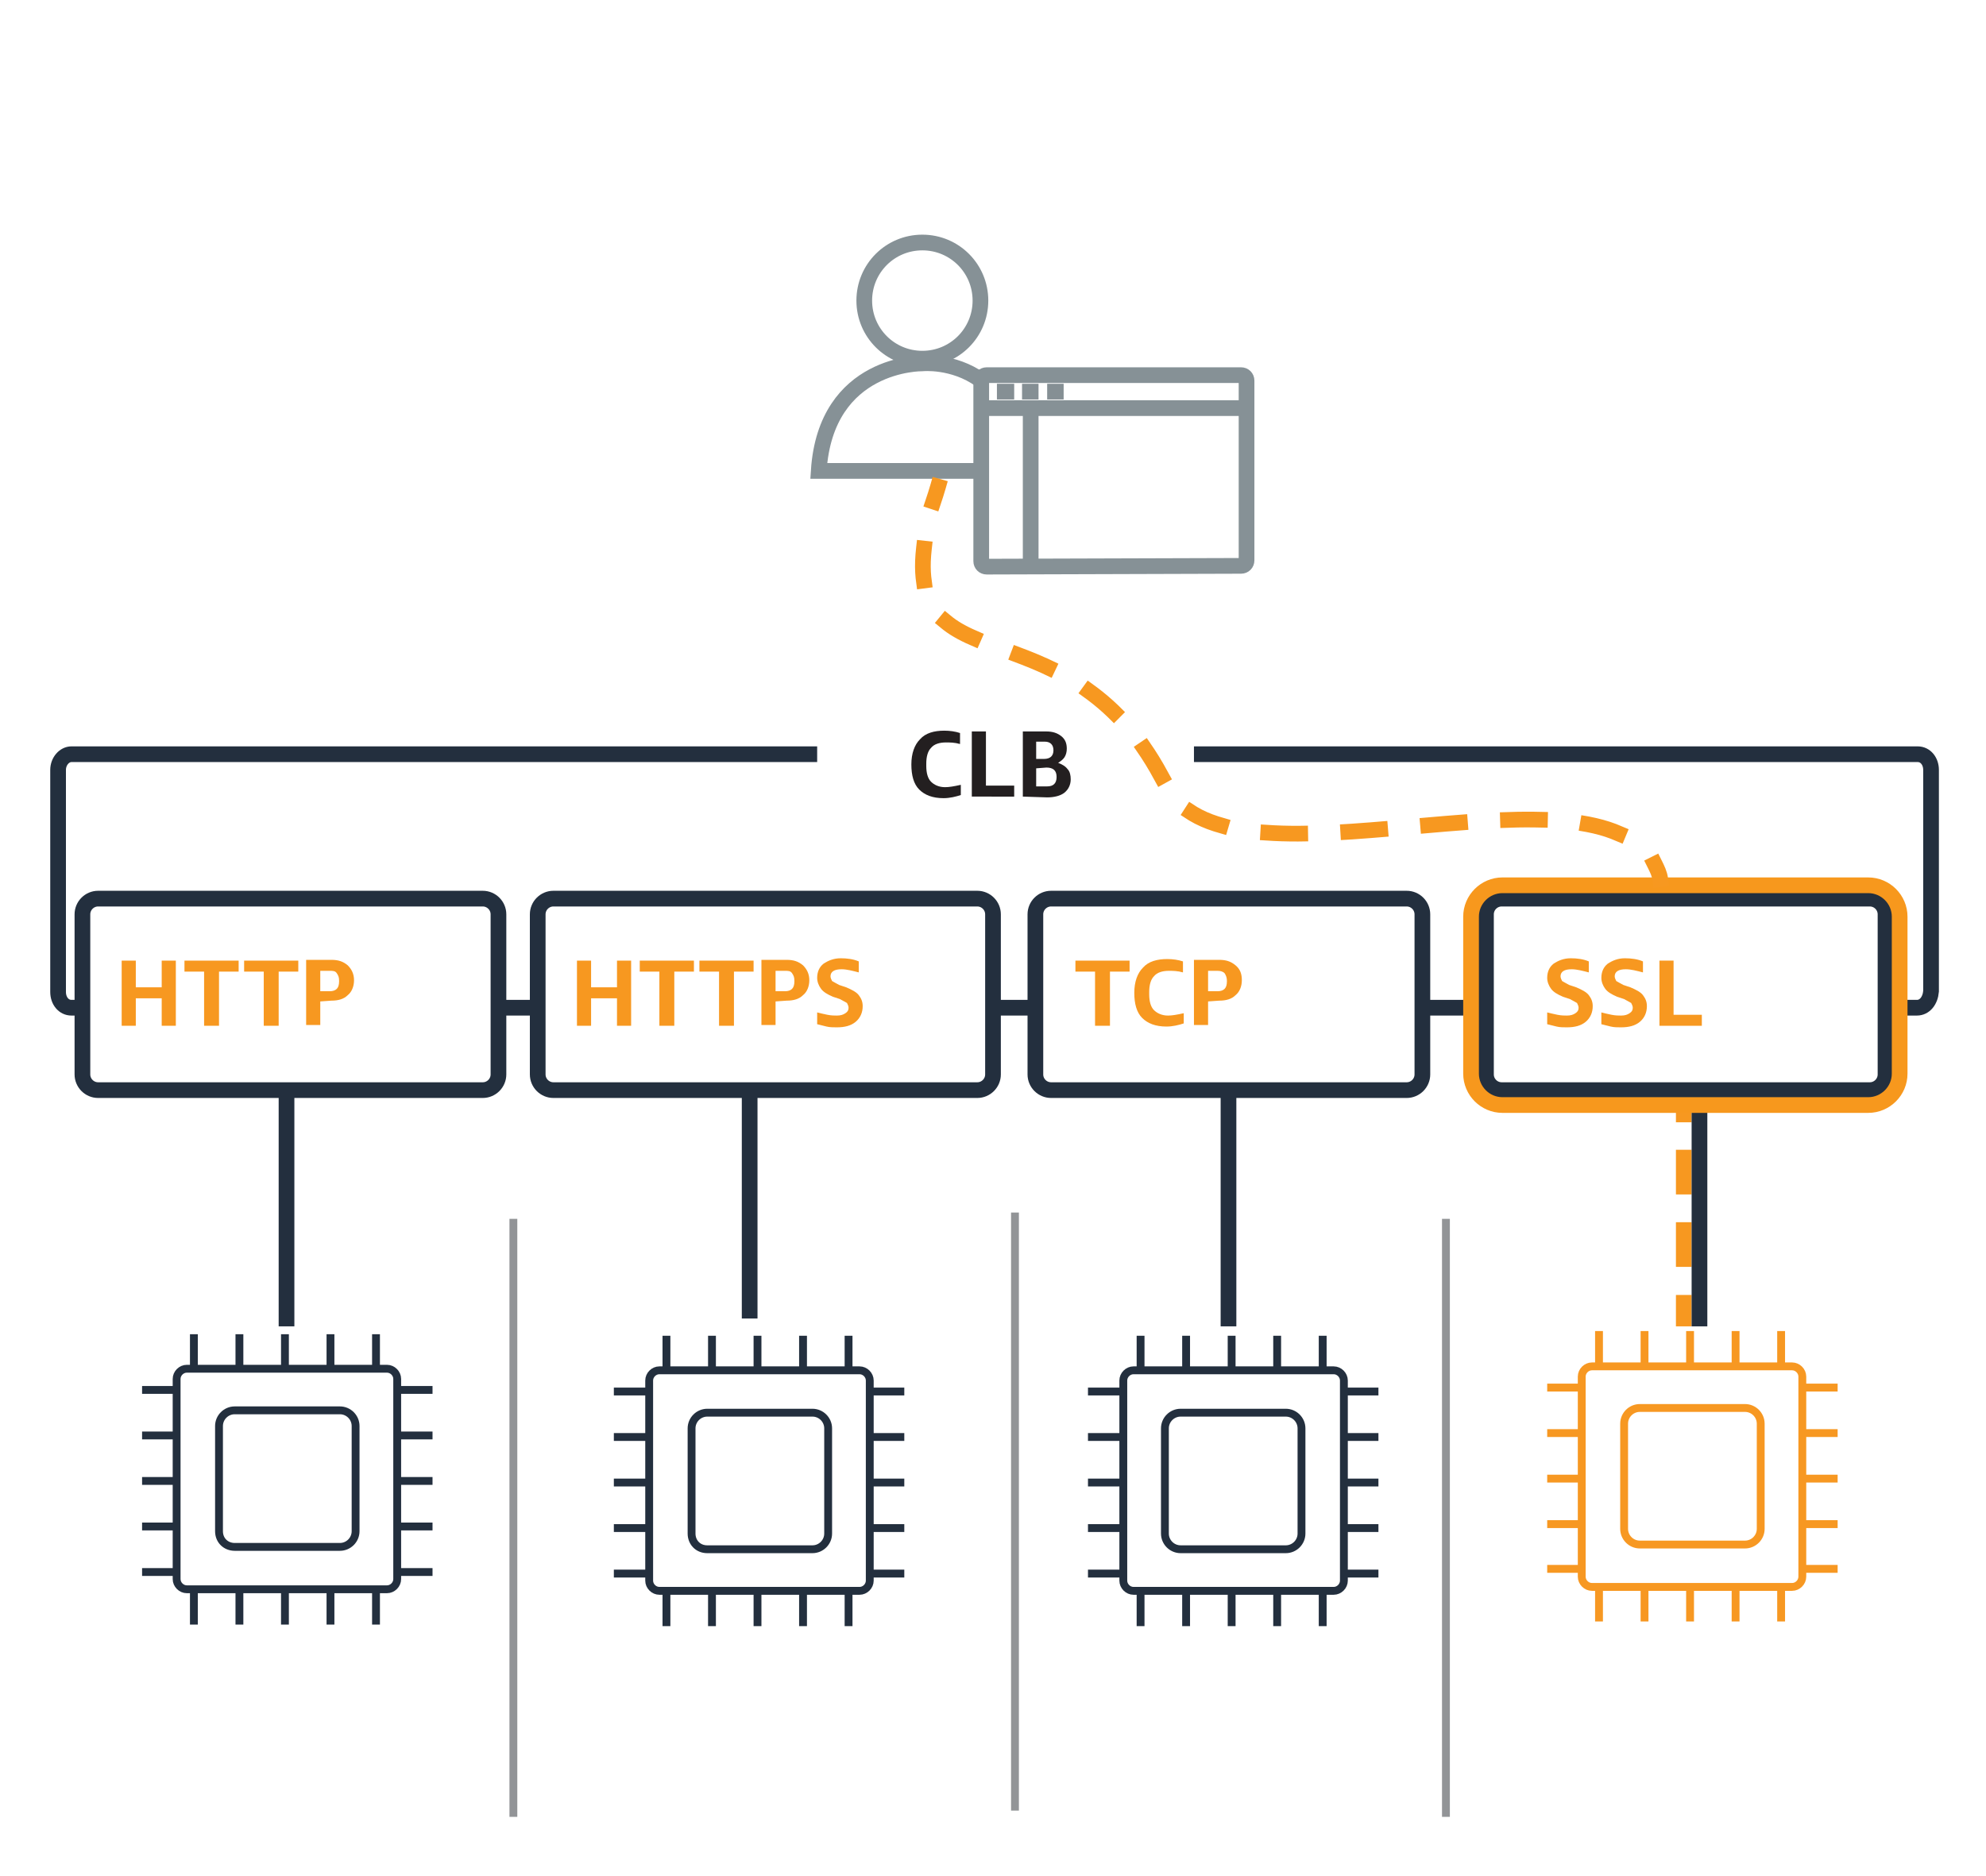 <?xml version="1.0" encoding="utf-8"?>
<!-- Generator: Adobe Illustrator 25.3.1, SVG Export Plug-In . SVG Version: 6.00 Build 0)  -->
<svg version="1.1" id="Layer_1" xmlns="http://www.w3.org/2000/svg" xmlns:xlink="http://www.w3.org/1999/xlink" x="0px" y="0px"
	 viewBox="0 0 253 239" style="background-color:white" xml:space="preserve">
<style type="text/css">
	.st0{fill:none;stroke:#F79820;stroke-width:2;stroke-linecap:square;stroke-miterlimit:10;}
	.st1{fill:none;stroke:#F79820;stroke-width:2;stroke-linecap:square;stroke-miterlimit:10;stroke-dasharray:3.692,5.538;}
	.st2{fill:none;stroke:#232F3E;stroke-width:2;stroke-linecap:square;stroke-miterlimit:10;}
	.st3{fill:none;stroke:#F79822;stroke-linejoin:round;stroke-miterlimit:10;}
	.st4{fill:none;stroke:#232F3E;stroke-linejoin:round;stroke-miterlimit:10;}
	.st5{fill:none;stroke:#929497;stroke-linejoin:round;stroke-miterlimit:10;}
	.st6{fill:#F79820;}
	.st7{fill:none;stroke:#F7981D;stroke-width:2;stroke-linecap:square;stroke-miterlimit:10;}
	.st8{display:none;fill:#FFFFFF;}
	.st9{display:none;}
	.st10{display:inline;}
	.st11{fill:#FFFFFF;}
	.st12{fill:none;}
	.st13{fill:none;stroke:#869196;stroke-width:2;stroke-linejoin:round;stroke-miterlimit:10;}
	.st14{fill:none;stroke:#858F94;stroke-width:2;stroke-linejoin:round;stroke-miterlimit:10;}
	.st15{fill:none;stroke:#869196;stroke-width:2;stroke-miterlimit:10;}
	.st16{fill:#231F20;}
	.st17{fill:none;stroke:#F79820;stroke-width:2;stroke-linecap:square;stroke-miterlimit:10;stroke-dasharray:4.081,6.122;}
</style>
<g>
	<g>
		<g>
			<line class="st0" x1="214.5" y1="140" x2="214.5" y2="142"/>
			<line class="st1" x1="214.5" y1="147.5" x2="214.5" y2="163.2"/>
			<line class="st0" x1="214.5" y1="166" x2="214.5" y2="168"/>
		</g>
	</g>
	<line class="st2" x1="216.5" y1="140" x2="216.5" y2="168"/>
	<path class="st2" d="M9.1,128.4c-1,0-1.7-0.9-1.7-2V98.1c0-1.1,0.8-2,1.7-2h94"/>
	<path class="st2" d="M9.1,128.4"/>
	<path class="st2" d="M67.7,128.4h-3.6"/>
	<path class="st2" d="M131.1,128.4H127"/>
	<path class="st2" d="M189.2,128.4h-7.4"/>
	<path class="st2" d="M153.1,96.1h91.2c1,0,1.7,0.9,1.7,2v28.2c-0.1,1.2-0.8,2.1-1.8,2.1h-3.1"/>
	<path class="st2" d="M179.2,138.9h-45.3c-1.1,0-2-0.9-2-2v-20.4c0-1.1,0.9-2,2-2h45.3c1.1,0,2,0.9,2,2v20.4
		C181.2,138,180.3,138.9,179.2,138.9z"/>
	<path class="st2" d="M124.5,138.9h-54c-1.1,0-2-0.9-2-2v-20.4c0-1.1,0.9-2,2-2h54c1.1,0,2,0.9,2,2v20.4
		C126.5,138,125.6,138.9,124.5,138.9z"/>
	<path class="st2" d="M61.5,138.9h-49c-1.1,0-2-0.9-2-2v-20.4c0-1.1,0.9-2,2-2h49c1.1,0,2,0.9,2,2v20.4
		C63.5,138,62.6,138.9,61.5,138.9z"/>
	<g>
		<g>
			<g>
				<path class="st3" d="M202.8,174.1h25.5c0.7,0,1.3,0.6,1.3,1.3v25.5c0,0.7-0.6,1.3-1.3,1.3h-25.5c-0.7,0-1.3-0.6-1.3-1.3v-25.5
					C201.5,174.7,202.1,174.1,202.8,174.1z"/>
				<path class="st3" d="M206.9,194.8v-13.4c0-1.1,0.9-2,2-2h13.4c1.1,0,2,0.9,2,2v13.4c0,1.1-0.9,2-2,2h-13.4
					C207.8,196.8,206.9,195.9,206.9,194.8z"/>
				<line class="st3" x1="197.1" y1="182.6" x2="201.5" y2="182.6"/>
				<line class="st3" x1="197.1" y1="176.8" x2="201.5" y2="176.8"/>
				<line class="st3" x1="197.1" y1="188.4" x2="201.5" y2="188.4"/>
				<line class="st3" x1="197.1" y1="194.2" x2="201.5" y2="194.2"/>
				<line class="st3" x1="197.1" y1="199.9" x2="201.5" y2="199.9"/>
				<line class="st3" x1="209.5" y1="206.6" x2="209.5" y2="202.2"/>
				<line class="st3" x1="203.7" y1="206.6" x2="203.7" y2="202.2"/>
				<line class="st3" x1="215.3" y1="206.6" x2="215.3" y2="202.2"/>
				<line class="st3" x1="221.1" y1="206.6" x2="221.1" y2="202.2"/>
				<line class="st3" x1="226.9" y1="206.6" x2="226.9" y2="202.2"/>
				<line class="st3" x1="209.5" y1="174.1" x2="209.5" y2="169.6"/>
				<line class="st3" x1="203.7" y1="174.1" x2="203.7" y2="169.6"/>
				<line class="st3" x1="215.3" y1="174.1" x2="215.3" y2="169.6"/>
				<line class="st3" x1="221.1" y1="174.1" x2="221.1" y2="169.6"/>
				<line class="st3" x1="226.9" y1="174.1" x2="226.9" y2="169.6"/>
				<line class="st3" x1="229.6" y1="182.6" x2="234.1" y2="182.6"/>
				<line class="st3" x1="229.6" y1="176.8" x2="234.1" y2="176.8"/>
				<line class="st3" x1="229.6" y1="188.4" x2="234.1" y2="188.4"/>
				<line class="st3" x1="229.6" y1="194.2" x2="234.1" y2="194.2"/>
				<line class="st3" x1="229.6" y1="199.9" x2="234.1" y2="199.9"/>
			</g>
		</g>
	</g>
	<g>
		<g>
			<g>
				<path class="st4" d="M23.8,174.4h25.5c0.7,0,1.3,0.6,1.3,1.3v25.5c0,0.7-0.6,1.3-1.3,1.3H23.8c-0.7,0-1.3-0.6-1.3-1.3v-25.5
					C22.5,175,23.1,174.4,23.8,174.4z"/>
				<path class="st4" d="M27.9,195.1v-13.4c0-1.1,0.9-2,2-2h13.4c1.1,0,2,0.9,2,2v13.4c0,1.1-0.9,2-2,2H29.9
					C28.8,197.1,27.9,196.3,27.9,195.1z"/>
				<line class="st4" x1="18.1" y1="182.9" x2="22.5" y2="182.9"/>
				<line class="st4" x1="18.1" y1="177.1" x2="22.5" y2="177.1"/>
				<line class="st4" x1="18.1" y1="188.7" x2="22.5" y2="188.7"/>
				<line class="st4" x1="18.1" y1="194.5" x2="22.5" y2="194.5"/>
				<line class="st4" x1="18.1" y1="200.3" x2="22.5" y2="200.3"/>
				<line class="st4" x1="30.5" y1="207" x2="30.5" y2="202.5"/>
				<line class="st4" x1="24.7" y1="207" x2="24.7" y2="202.5"/>
				<line class="st4" x1="36.3" y1="207" x2="36.3" y2="202.5"/>
				<line class="st4" x1="42.1" y1="207" x2="42.1" y2="202.5"/>
				<line class="st4" x1="47.9" y1="207" x2="47.9" y2="202.5"/>
				<line class="st4" x1="30.5" y1="174.4" x2="30.5" y2="170"/>
				<line class="st4" x1="24.7" y1="174.4" x2="24.7" y2="170"/>
				<line class="st4" x1="36.3" y1="174.4" x2="36.3" y2="170"/>
				<line class="st4" x1="42.1" y1="174.4" x2="42.1" y2="170"/>
				<line class="st4" x1="47.9" y1="174.4" x2="47.9" y2="170"/>
				<line class="st4" x1="50.6" y1="182.9" x2="55.1" y2="182.9"/>
				<line class="st4" x1="50.6" y1="177.1" x2="55.1" y2="177.1"/>
				<line class="st4" x1="50.6" y1="188.7" x2="55.1" y2="188.7"/>
				<line class="st4" x1="50.6" y1="194.5" x2="55.1" y2="194.5"/>
				<line class="st4" x1="50.6" y1="200.3" x2="55.1" y2="200.3"/>
			</g>
		</g>
	</g>
	<g>
		<g>
			<g>
				<path class="st4" d="M84,174.6h25.5c0.7,0,1.3,0.6,1.3,1.3v25.5c0,0.7-0.6,1.3-1.3,1.3H84c-0.7,0-1.3-0.6-1.3-1.3v-25.5
					C82.7,175.2,83.3,174.6,84,174.6z"/>
				<path class="st4" d="M88.1,195.4V182c0-1.1,0.9-2,2-2h13.4c1.1,0,2,0.9,2,2v13.4c0,1.1-0.9,2-2,2H90.1
					C88.9,197.4,88.1,196.5,88.1,195.4z"/>
				<line class="st4" x1="78.2" y1="183.1" x2="82.7" y2="183.1"/>
				<line class="st4" x1="78.2" y1="177.3" x2="82.7" y2="177.3"/>
				<line class="st4" x1="78.2" y1="188.9" x2="82.7" y2="188.9"/>
				<line class="st4" x1="78.2" y1="194.7" x2="82.7" y2="194.7"/>
				<line class="st4" x1="78.2" y1="200.5" x2="82.7" y2="200.5"/>
				<line class="st4" x1="90.7" y1="207.2" x2="90.7" y2="202.7"/>
				<line class="st4" x1="84.9" y1="207.2" x2="84.9" y2="202.7"/>
				<line class="st4" x1="96.5" y1="207.2" x2="96.5" y2="202.7"/>
				<line class="st4" x1="102.3" y1="207.2" x2="102.3" y2="202.7"/>
				<line class="st4" x1="108.1" y1="207.2" x2="108.1" y2="202.7"/>
				<line class="st4" x1="90.7" y1="174.6" x2="90.7" y2="170.2"/>
				<line class="st4" x1="84.9" y1="174.6" x2="84.9" y2="170.2"/>
				<line class="st4" x1="96.5" y1="174.6" x2="96.5" y2="170.2"/>
				<line class="st4" x1="102.3" y1="174.6" x2="102.3" y2="170.2"/>
				<line class="st4" x1="108.1" y1="174.6" x2="108.1" y2="170.2"/>
				<line class="st4" x1="110.8" y1="183.1" x2="115.2" y2="183.1"/>
				<line class="st4" x1="110.8" y1="177.3" x2="115.2" y2="177.3"/>
				<line class="st4" x1="110.8" y1="188.9" x2="115.2" y2="188.9"/>
				<line class="st4" x1="110.8" y1="194.7" x2="115.2" y2="194.7"/>
				<line class="st4" x1="110.8" y1="200.5" x2="115.2" y2="200.5"/>
			</g>
		</g>
	</g>
	<g>
		<g>
			<g>
				<path class="st4" d="M144.4,174.6h25.5c0.7,0,1.3,0.6,1.3,1.3v25.5c0,0.7-0.6,1.3-1.3,1.3h-25.5c-0.7,0-1.3-0.6-1.3-1.3v-25.5
					C143.1,175.2,143.7,174.6,144.4,174.6z"/>
				<path class="st4" d="M148.4,195.4V182c0-1.1,0.9-2,2-2h13.4c1.1,0,2,0.9,2,2v13.4c0,1.1-0.9,2-2,2h-13.4
					C149.3,197.4,148.4,196.5,148.4,195.4z"/>
				<line class="st4" x1="138.6" y1="183.1" x2="143.1" y2="183.1"/>
				<line class="st4" x1="138.6" y1="177.3" x2="143.1" y2="177.3"/>
				<line class="st4" x1="138.6" y1="188.9" x2="143.1" y2="188.9"/>
				<line class="st4" x1="138.6" y1="194.7" x2="143.1" y2="194.7"/>
				<line class="st4" x1="138.6" y1="200.5" x2="143.1" y2="200.5"/>
				<line class="st4" x1="151.1" y1="207.2" x2="151.1" y2="202.7"/>
				<line class="st4" x1="145.3" y1="207.2" x2="145.3" y2="202.7"/>
				<line class="st4" x1="156.9" y1="207.2" x2="156.9" y2="202.7"/>
				<line class="st4" x1="162.7" y1="207.2" x2="162.7" y2="202.7"/>
				<line class="st4" x1="168.5" y1="207.2" x2="168.5" y2="202.7"/>
				<line class="st4" x1="151.1" y1="174.6" x2="151.1" y2="170.2"/>
				<line class="st4" x1="145.3" y1="174.6" x2="145.3" y2="170.2"/>
				<line class="st4" x1="156.9" y1="174.6" x2="156.9" y2="170.2"/>
				<line class="st4" x1="162.7" y1="174.6" x2="162.7" y2="170.2"/>
				<line class="st4" x1="168.5" y1="174.6" x2="168.5" y2="170.2"/>
				<line class="st4" x1="171.2" y1="183.1" x2="175.6" y2="183.1"/>
				<line class="st4" x1="171.2" y1="177.3" x2="175.6" y2="177.3"/>
				<line class="st4" x1="171.2" y1="188.9" x2="175.6" y2="188.9"/>
				<line class="st4" x1="171.2" y1="194.7" x2="175.6" y2="194.7"/>
				<line class="st4" x1="171.2" y1="200.5" x2="175.6" y2="200.5"/>
			</g>
		</g>
	</g>
	<line class="st5" x1="65.4" y1="155.3" x2="65.4" y2="231.5"/>
	<line class="st5" x1="129.3" y1="154.5" x2="129.3" y2="230.7"/>
	<line class="st5" x1="184.2" y1="155.3" x2="184.2" y2="231.5"/>
	<g>
		<path class="st6" d="M20.6,130.7v-3.5h-3.3v3.5h-1.8v-8.3h1.8v3.4h3.3v-3.4h1.8v8.3H20.6z"/>
		<path class="st6" d="M26,130.7v-6.9h-2.5v-1.4h6.9v1.4h-2.5v6.9H26z"/>
		<path class="st6" d="M33.6,130.7v-6.9h-2.5v-1.4H38v1.4h-2.5v6.9H33.6z"/>
		<path class="st6" d="M40.8,127.6v3H39v-8.3h3.2c0.9,0,1.5,0.2,2.1,0.7c0.5,0.5,0.8,1.1,0.8,1.9s-0.3,1.5-0.8,1.9
			c-0.5,0.5-1.2,0.7-2.1,0.7L40.8,127.6L40.8,127.6z M40.8,126.3H42c0.4,0,0.7-0.1,0.9-0.3c0.2-0.2,0.3-0.5,0.3-1s-0.1-0.7-0.3-1
			s-0.5-0.3-0.9-0.3h-1.2V126.3z"/>
	</g>
	<g>
		<path class="st6" d="M78.6,130.7v-3.5h-3.3v3.5h-1.8v-8.3h1.8v3.4h3.3v-3.4h1.8v8.3H78.6z"/>
		<path class="st6" d="M84,130.7v-6.9h-2.5v-1.4h6.9v1.4h-2.5v6.9H84z"/>
		<path class="st6" d="M91.6,130.7v-6.9h-2.5v-1.4H96v1.4h-2.5v6.9H91.6z"/>
		<path class="st6" d="M98.8,127.6v3H97v-8.3h3.2c0.9,0,1.5,0.2,2.1,0.7c0.5,0.5,0.8,1.1,0.8,1.9s-0.3,1.5-0.8,1.9
			c-0.5,0.5-1.2,0.7-2.1,0.7L98.8,127.6L98.8,127.6z M98.8,126.3h1.2c0.4,0,0.7-0.1,0.9-0.3c0.2-0.2,0.3-0.5,0.3-1s-0.1-0.7-0.3-1
			s-0.5-0.3-0.9-0.3h-1.2V126.3z"/>
		<path class="st6" d="M106.1,127c-0.7-0.3-1.2-0.6-1.5-1s-0.5-0.9-0.5-1.4c0-0.8,0.3-1.4,0.8-1.8c0.6-0.4,1.3-0.7,2.2-0.7
			c0.8,0,1.6,0.1,2.3,0.4v1.4c-0.8-0.2-1.5-0.4-2.2-0.4c-0.9,0-1.4,0.3-1.4,0.9c0,0.2,0.1,0.4,0.2,0.6c0.2,0.1,0.5,0.3,0.9,0.5
			l0.9,0.3c0.7,0.3,1.3,0.6,1.6,1c0.3,0.4,0.5,0.8,0.5,1.4c0,0.8-0.3,1.5-0.9,2s-1.4,0.7-2.4,0.7c-0.4,0-0.9,0-1.3-0.1
			s-0.8-0.2-1.2-0.3V129c0.4,0.1,0.8,0.2,1.3,0.3s0.9,0.1,1.2,0.1c0.5,0,0.8-0.1,1.1-0.3c0.3-0.2,0.4-0.4,0.4-0.7
			c0-0.2-0.1-0.4-0.2-0.6c-0.2-0.1-0.5-0.3-0.9-0.5L106.1,127z"/>
	</g>
	<g>
		<path class="st6" d="M139.5,130.7v-6.9H137v-1.4h6.9v1.4h-2.5v6.9H139.5z"/>
		<path class="st6" d="M150.8,130.4c-0.6,0.2-1.4,0.4-2.2,0.4c-1.4,0-2.4-0.4-3.1-1.1c-0.7-0.7-1-1.8-1-3.2c0-1.4,0.4-2.5,1.1-3.2
			c0.7-0.8,1.8-1.1,3.1-1.1c0.7,0,1.4,0.1,2,0.3v1.4c-0.7-0.2-1.3-0.2-1.8-0.2c-0.8,0-1.5,0.2-1.9,0.7c-0.4,0.4-0.6,1.1-0.6,2v0.3
			c0,0.9,0.2,1.6,0.6,2s1,0.7,1.8,0.7c0.5,0,1.1-0.1,2-0.3L150.8,130.4L150.8,130.4z"/>
		<path class="st6" d="M153.9,127.6v3h-1.8v-8.3h3.2c0.9,0,1.5,0.2,2.1,0.7s0.8,1.1,0.8,1.9s-0.3,1.5-0.8,1.9
			c-0.5,0.5-1.2,0.7-2.1,0.7L153.9,127.6L153.9,127.6z M153.9,126.3h1.2c0.4,0,0.7-0.1,0.9-0.3s0.3-0.5,0.3-1c0-0.4-0.1-0.7-0.3-1
			c-0.2-0.2-0.5-0.3-0.9-0.3h-1.2V126.3z"/>
	</g>
	<g>
		<path class="st2" d="M238.2,138.9h-46.9c-1.1,0-2-0.9-2-2v-20.4c0-1.1,0.9-2,2-2h46.9c1.1,0,2,0.9,2,2v20.4
			C240.2,138,239.3,138.9,238.2,138.9z"/>
		<path class="st7" d="M238,140.8h-46.6c-2.2,0-4-1.8-4-4v-20c0-2.2,1.8-4,4-4H238c2.2,0,4,1.8,4,4v20
			C242,139,240.2,140.8,238,140.8z"/>
	</g>
	<g>
		<path class="st8" d="M158.1,72.1c0.4,0,0.7-0.3,0.7-0.7V48.5c0-0.4-0.3-0.7-0.7-0.7h-32.4c-0.4,0-0.7,0.3-0.7,0.7v23
			c0,0.4,0.3,0.7,0.7,0.7L158.1,72.1z"/>
		<g class="st9">
			<g class="st10">
				<g>
					<g>
						<g>
							<g>
								<g>
									<g>
										<path class="st11" d="M110.1,38.3c0-4.1,3.3-7.4,7.4-7.4s7.4,3.3,7.4,7.4s-3.3,7.4-7.4,7.4S110.1,42.4,110.1,38.3"/>
									</g>
								</g>
							</g>
							<path class="st11" d="M124.9,60h-20.6c0.9-13.9,13.2-13.7,13.2-13.7s3.9-0.4,7.4,2.1"/>
						</g>
					</g>
				</g>
			</g>
		</g>
		<g>
			<g>
				<rect x="98.5" y="19.8" class="st12" width="63.4" height="63.4"/>
			</g>
			<g>
				<g>
					<g>
						<g>
							<g>
								<g>
									<g>
										<g>
											<g>
												<g>
													<g>
														<g>
															<line class="st13" x1="131.3" y1="72.1" x2="131.3" y2="52.1"/>
														</g>
													</g>
												</g>
												<line class="st13" x1="124.9" y1="52" x2="158.8" y2="52"/>
											</g>
										</g>
									</g>
								</g>
							</g>
							<path class="st13" d="M158.1,72.1c0.4,0,0.7-0.3,0.7-0.7V48.5c0-0.4-0.3-0.7-0.7-0.7h-32.4c-0.4,0-0.7,0.3-0.7,0.7v23
								c0,0.4,0.3,0.7,0.7,0.7L158.1,72.1z"/>
						</g>
					</g>
					<line class="st14" x1="127" y1="49.9" x2="129.2" y2="49.9"/>
					<line class="st14" x1="130.2" y1="49.9" x2="132.3" y2="49.9"/>
					<line class="st14" x1="133.4" y1="49.9" x2="135.5" y2="49.9"/>
				</g>
				<g>
					<g>
						<g>
							<g>
								<g>
									<g>
										<g>
											<g>
												<path class="st15" d="M110.1,38.3c0-4.1,3.3-7.4,7.4-7.4s7.4,3.3,7.4,7.4s-3.3,7.4-7.4,7.4S110.1,42.4,110.1,38.3"/>
											</g>
										</g>
									</g>
									<path class="st15" d="M124.9,60h-20.6c0.9-13.9,13.2-13.7,13.2-13.7s3.9-0.4,7.4,2.1"/>
								</g>
							</g>
						</g>
					</g>
				</g>
			</g>
		</g>
	</g>
	<g>
		<path class="st16" d="M122.4,101.3c-0.6,0.2-1.4,0.4-2.2,0.4c-1.4,0-2.4-0.4-3.1-1.1s-1-1.8-1-3.2c0-1.4,0.4-2.5,1.1-3.2
			c0.7-0.8,1.8-1.1,3.1-1.1c0.7,0,1.4,0.1,2,0.3v1.4c-0.7-0.2-1.3-0.2-1.8-0.2c-0.8,0-1.5,0.2-1.9,0.7c-0.4,0.4-0.6,1.1-0.6,2v0.3
			c0,0.9,0.2,1.6,0.6,2s1,0.7,1.8,0.7c0.5,0,1.1-0.1,2-0.3V101.3z"/>
		<path class="st16" d="M123.8,101.5v-8.3h1.8v6.9h3.6v1.4H123.8z"/>
		<path class="st16" d="M130.3,101.5v-8.3h3c0.8,0,1.4,0.2,1.9,0.6s0.7,0.9,0.7,1.6c0,0.4-0.1,0.8-0.3,1.1c-0.2,0.3-0.5,0.5-0.8,0.7
			c0.5,0.2,0.9,0.4,1.2,0.8c0.3,0.3,0.4,0.8,0.4,1.3c0,0.7-0.3,1.3-0.8,1.7c-0.5,0.4-1.3,0.6-2.2,0.6L130.3,101.5L130.3,101.5z
			 M132,94.5v2.2h1c0.8,0,1.2-0.4,1.2-1.1s-0.4-1.1-1.1-1.1H132z M132,97.9v2.3h1.4c0.8,0,1.2-0.4,1.2-1.2c0-0.8-0.4-1.2-1.3-1.2
			L132,97.9L132,97.9z"/>
	</g>
	<g>
		<path class="st6" d="M199.1,127c-0.7-0.3-1.2-0.6-1.5-1s-0.5-0.9-0.5-1.4c0-0.8,0.3-1.4,0.8-1.8c0.6-0.4,1.3-0.7,2.2-0.7
			c0.8,0,1.6,0.1,2.3,0.4v1.4c-0.8-0.2-1.5-0.4-2.2-0.4c-0.9,0-1.4,0.3-1.4,0.9c0,0.2,0.1,0.4,0.2,0.6c0.2,0.1,0.5,0.3,0.9,0.5
			l0.9,0.3c0.7,0.3,1.3,0.6,1.6,1s0.5,0.8,0.5,1.4c0,0.8-0.3,1.5-0.9,2c-0.6,0.5-1.4,0.7-2.4,0.7c-0.4,0-0.9,0-1.3-0.1
			c-0.4-0.1-0.8-0.2-1.2-0.3V129c0.4,0.1,0.8,0.2,1.3,0.3s0.9,0.1,1.2,0.1c0.5,0,0.8-0.1,1.1-0.3s0.4-0.4,0.4-0.7
			c0-0.2-0.1-0.4-0.2-0.6c-0.2-0.1-0.5-0.3-0.9-0.5L199.1,127z"/>
		<path class="st6" d="M206,127c-0.7-0.3-1.2-0.6-1.5-1s-0.5-0.9-0.5-1.4c0-0.8,0.3-1.4,0.8-1.8c0.6-0.4,1.3-0.7,2.2-0.7
			c0.8,0,1.6,0.1,2.3,0.4v1.4c-0.8-0.2-1.5-0.4-2.2-0.4c-0.9,0-1.4,0.3-1.4,0.9c0,0.2,0.1,0.4,0.2,0.6c0.2,0.1,0.5,0.3,0.9,0.5
			l0.9,0.3c0.7,0.3,1.3,0.6,1.6,1s0.5,0.8,0.5,1.4c0,0.8-0.3,1.5-0.9,2c-0.6,0.5-1.4,0.7-2.4,0.7c-0.4,0-0.9,0-1.3-0.1
			c-0.4-0.1-0.8-0.2-1.2-0.3V129c0.4,0.1,0.8,0.2,1.3,0.3s0.9,0.1,1.2,0.1c0.5,0,0.8-0.1,1.1-0.3s0.4-0.4,0.4-0.7
			c0-0.2-0.1-0.4-0.2-0.6c-0.2-0.1-0.5-0.3-0.9-0.5L206,127z"/>
		<path class="st6" d="M211.4,130.7v-8.3h1.8v6.9h3.6v1.4L211.4,130.7L211.4,130.7z"/>
	</g>
	<g>
		<g>
			<path class="st0" d="M119.5,62c-0.2,0.7-0.4,1.3-0.6,1.9"/>
			<path class="st17" d="M117.7,69.9c-2,17.8,19.1,6.6,30.8,30.1c7.2,14.4,48.6-2.1,60.3,7.8"/>
			<path class="st0" d="M210.8,110.1c0.3,0.6,0.6,1.2,0.7,1.9"/>
		</g>
	</g>
	<line class="st2" x1="95.5" y1="139" x2="95.5" y2="167"/>
	<line class="st2" x1="36.5" y1="140" x2="36.5" y2="168"/>
	<line class="st2" x1="156.5" y1="140" x2="156.5" y2="168"/>
</g>
</svg>
